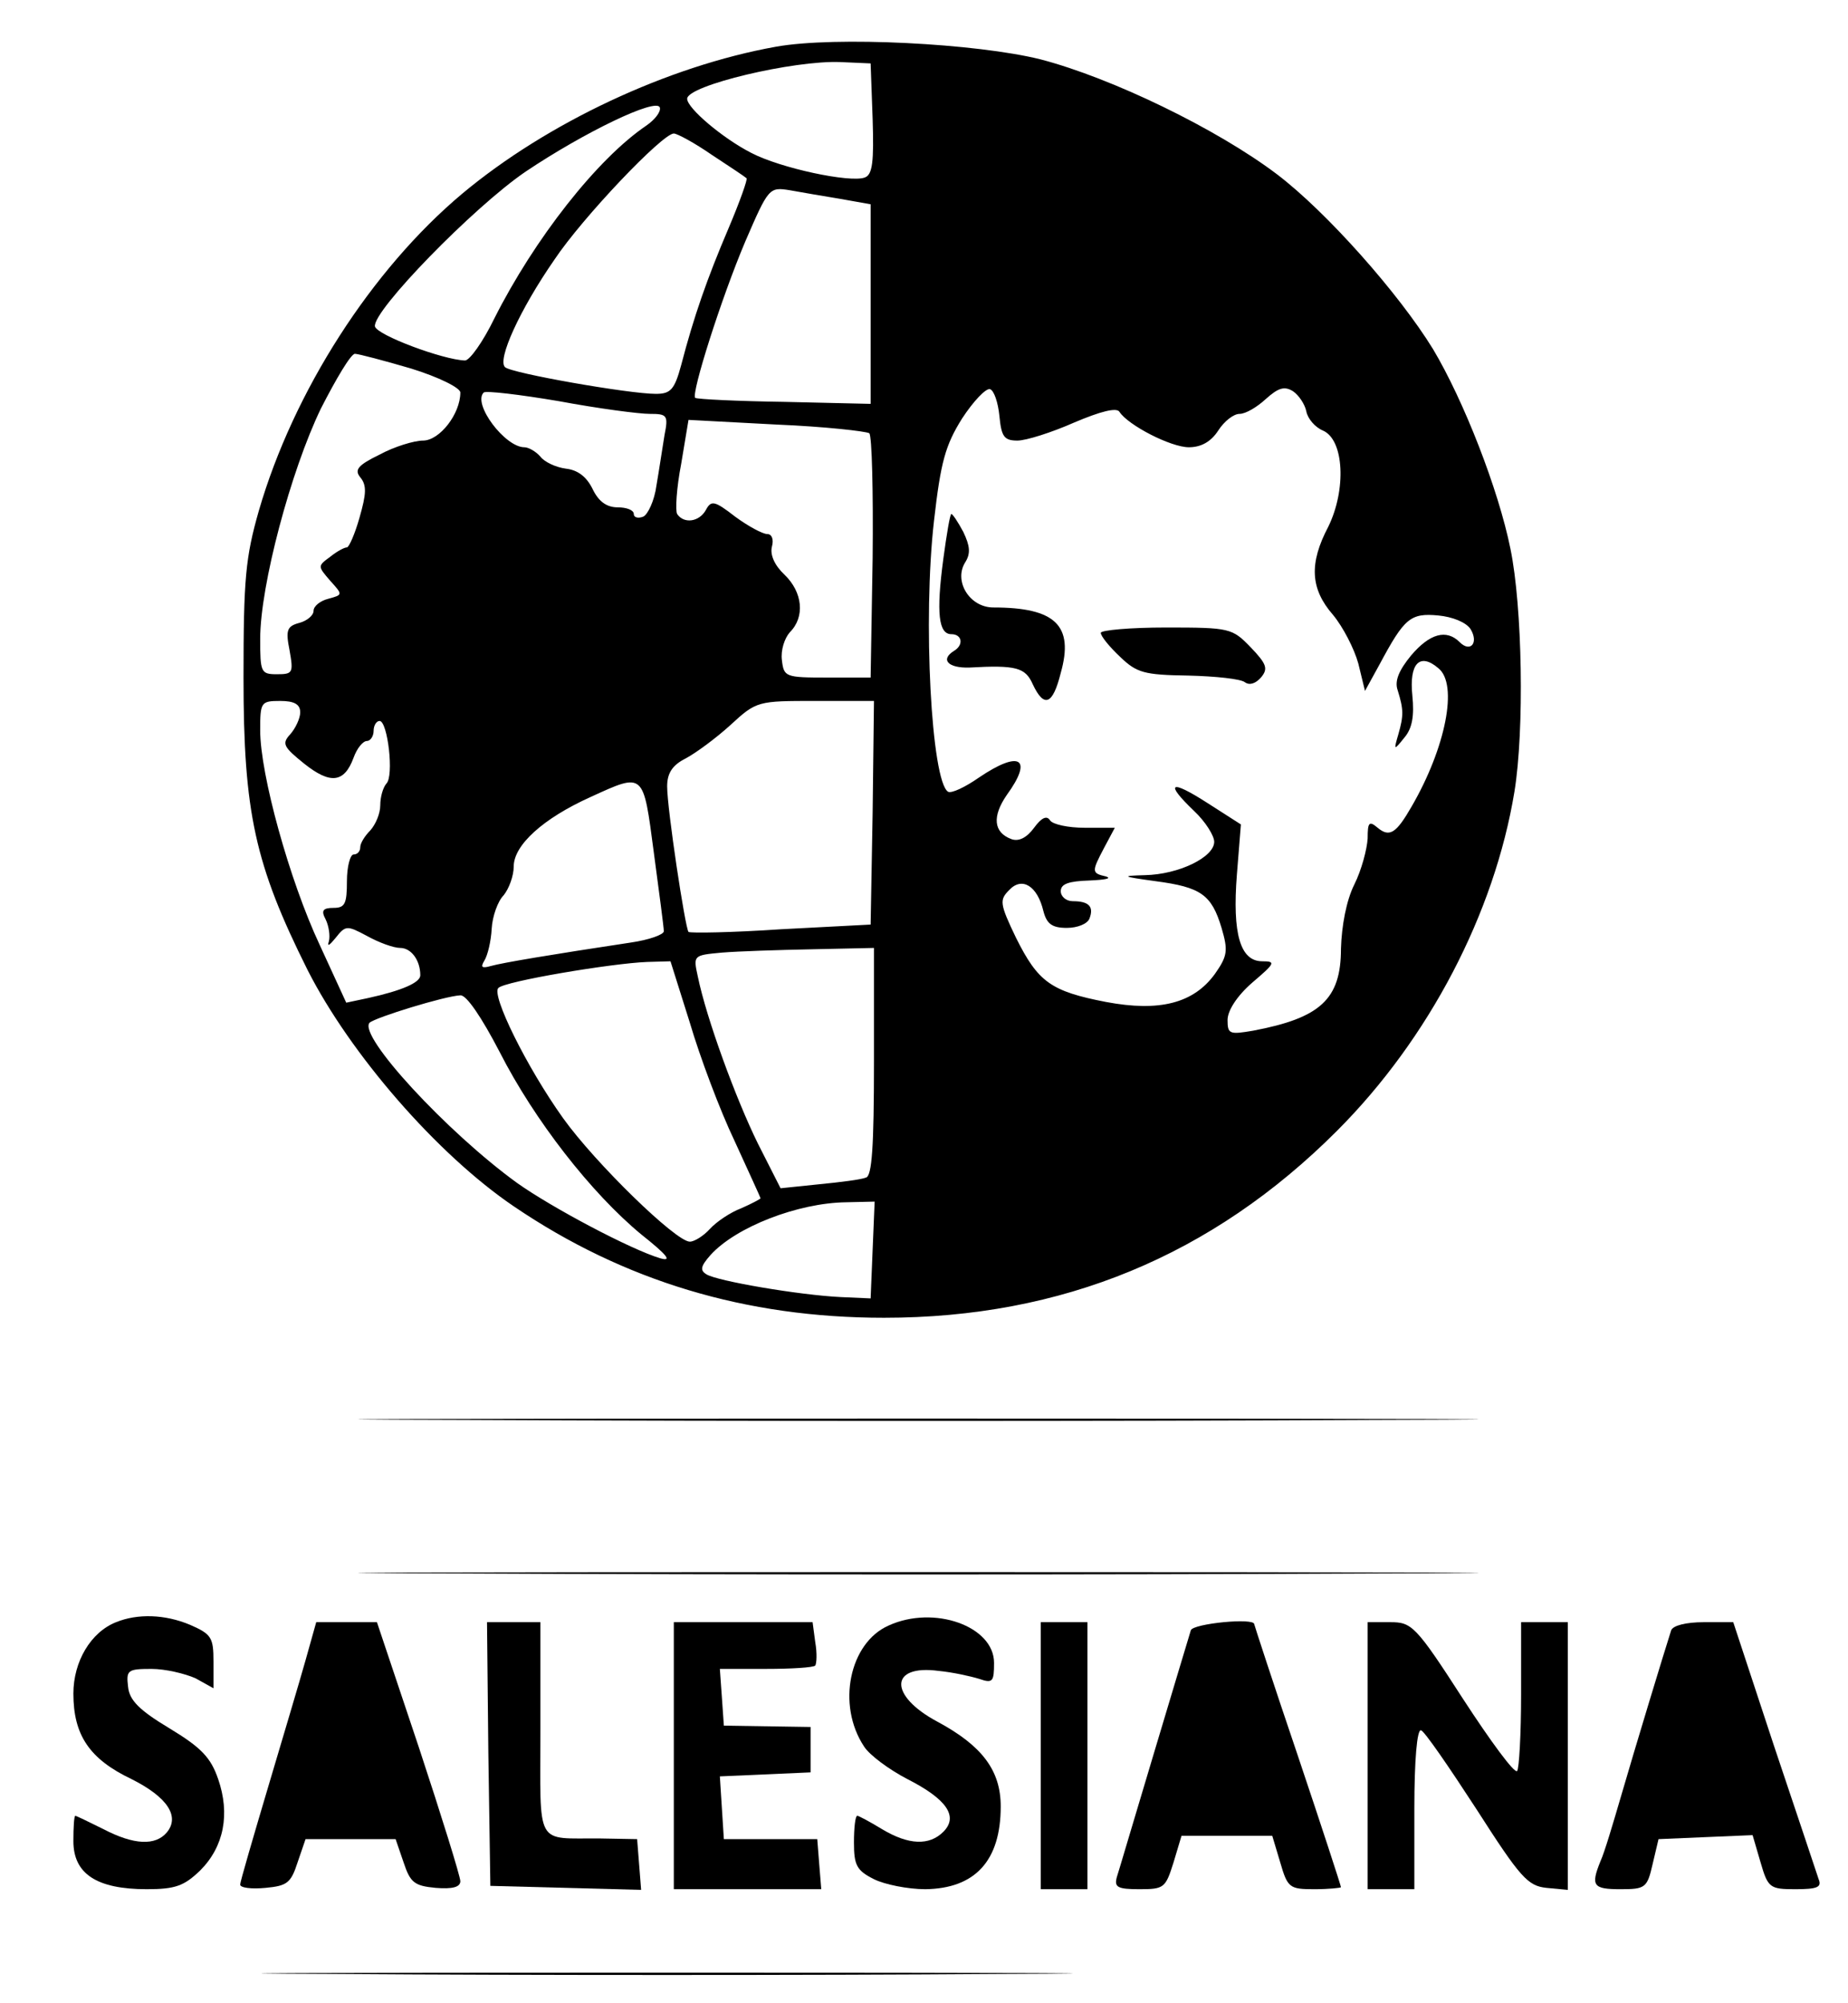 <?xml version="1.0" standalone="no"?>
<!DOCTYPE svg PUBLIC "-//W3C//DTD SVG 20010904//EN"
 "http://www.w3.org/TR/2001/REC-SVG-20010904/DTD/svg10.dtd">
<svg version="1.0" xmlns="http://www.w3.org/2000/svg"
 width="277pt" height="300pt" viewBox="0 0 277 300"
 preserveAspectRatio="xMidYMid meet">
<g transform="translate(0,300) scale(0.1,-0.1)"
fill="#000000" stroke="none">
<path d="M1163 2930 c-162 -29 -343 -114 -470 -220 -136 -114 -253 -296 -305
-475 -20 -70 -23 -102 -23 -250 0 -202 17 -280 96 -438 64 -126 194 -276 309
-354 165 -112 348 -167 555 -167 267 0 492 93 679 280 138 138 236 326 266
508 15 92 12 277 -6 364 -18 89 -70 222 -116 299 -51 83 -159 205 -234 262
-90 68 -247 144 -354 172 -96 24 -308 35 -397 19z m145 -108 c2 -64 0 -84 -12
-88 -22 -8 -126 14 -170 37 -43 22 -96 67 -96 81 0 20 160 58 230 55 l45 -2 3
-83z m-339 -10 c-74 -50 -168 -170 -228 -289 -17 -35 -37 -63 -44 -63 -33 1
-132 38 -135 51 -4 23 148 179 226 232 88 59 196 111 201 96 2 -6 -7 -18 -20
-27z m98 -44 c26 -17 50 -33 52 -35 2 -1 -10 -35 -27 -75 -32 -75 -52 -132
-71 -205 -10 -37 -16 -43 -38 -43 -40 0 -217 31 -226 40 -12 11 22 86 74 161
42 63 162 189 179 189 5 0 31 -14 57 -32z m193 -66 l45 -8 0 -149 0 -150 -129
3 c-71 1 -131 4 -134 6 -6 7 39 149 75 234 35 81 36 82 67 77 17 -3 51 -9 76
-13z m-644 -254 c42 -13 74 -29 74 -36 0 -32 -31 -72 -56 -72 -13 0 -43 -9
-65 -21 -33 -16 -38 -23 -29 -34 10 -12 9 -25 -1 -60 -7 -25 -16 -45 -19 -45
-4 0 -15 -6 -25 -14 -19 -14 -19 -14 0 -36 19 -21 19 -21 -3 -27 -12 -3 -22
-11 -22 -18 0 -7 -10 -15 -21 -18 -19 -5 -21 -11 -15 -41 6 -34 5 -36 -19 -36
-24 0 -25 3 -25 53 0 80 46 252 91 345 23 45 45 82 51 82 5 0 43 -10 84 -22z
m358 -68 c26 0 28 -2 22 -32 -3 -18 -8 -52 -12 -75 -3 -23 -13 -44 -20 -47 -8
-3 -14 -1 -14 4 0 6 -11 10 -24 10 -17 0 -29 9 -38 28 -9 18 -22 28 -40 30
-15 2 -32 10 -38 18 -7 8 -18 14 -24 14 -29 0 -78 65 -61 82 3 3 54 -3 113
-13 59 -11 120 -19 136 -19z m524 -3 c3 -31 7 -37 27 -37 13 0 51 12 85 27 40
17 64 23 68 16 13 -20 77 -53 104 -53 18 0 33 8 44 25 9 14 23 25 32 25 9 0
26 10 39 22 19 17 28 20 41 12 9 -6 18 -20 20 -30 2 -11 13 -24 25 -29 32 -14
35 -89 8 -144 -29 -55 -27 -93 7 -132 15 -18 32 -51 38 -73 l10 -41 22 40 c37
69 46 77 88 73 21 -2 41 -10 48 -20 13 -21 0 -36 -16 -20 -20 20 -45 13 -73
-20 -18 -22 -25 -38 -20 -52 9 -29 9 -38 1 -66 -7 -24 -7 -25 9 -5 12 14 15
33 12 63 -5 48 11 65 39 41 30 -24 11 -119 -40 -207 -23 -40 -33 -47 -51 -32
-13 11 -15 8 -15 -16 -1 -16 -9 -47 -20 -69 -12 -24 -19 -62 -20 -96 0 -76
-31 -104 -132 -123 -35 -6 -38 -5 -38 16 0 14 14 36 37 56 34 29 36 32 15 32
-33 0 -45 41 -38 130 l6 75 -50 32 c-56 36 -65 31 -20 -12 17 -16 30 -37 30
-46 0 -23 -53 -49 -104 -50 -36 -1 -35 -2 16 -9 68 -9 84 -20 99 -70 10 -34 9
-42 -10 -69 -32 -44 -83 -57 -163 -42 -83 16 -102 30 -135 96 -25 52 -25 57
-10 72 19 20 42 6 51 -32 5 -19 13 -25 35 -25 16 0 31 6 34 14 7 18 -1 26 -25
26 -10 0 -18 7 -18 15 0 11 12 15 43 16 23 1 34 3 25 6 -22 5 -22 7 -3 43 l16
30 -45 0 c-25 0 -48 5 -52 11 -5 8 -13 4 -24 -11 -11 -15 -23 -21 -34 -17 -27
10 -29 34 -7 66 40 55 20 68 -42 26 -20 -14 -41 -24 -46 -21 -25 16 -38 258
-21 406 10 88 17 113 42 153 17 26 36 46 42 44 6 -2 12 -20 14 -40z m-195 -26
c4 -4 6 -88 5 -187 l-3 -179 -65 0 c-63 0 -65 1 -68 26 -2 15 4 33 12 42 23
23 19 60 -8 86 -15 14 -22 30 -19 42 3 11 0 19 -7 19 -7 0 -29 12 -48 26 -31
24 -36 25 -44 10 -10 -18 -33 -21 -43 -6 -3 5 -1 39 6 75 l11 66 132 -7 c72
-3 134 -10 139 -13z m-853 -418 c0 -9 -7 -24 -15 -33 -13 -14 -10 -19 21 -44
39 -31 60 -29 74 9 5 14 14 25 20 25 5 0 10 7 10 15 0 8 4 15 9 15 12 0 22
-83 10 -94 -5 -6 -9 -20 -9 -32 0 -13 -7 -29 -15 -38 -8 -8 -15 -19 -15 -25 0
-6 -4 -11 -10 -11 -5 0 -10 -18 -10 -40 0 -34 -3 -40 -20 -40 -16 0 -19 -4
-12 -17 5 -10 7 -25 5 -33 -3 -9 1 -6 10 5 15 19 17 19 47 3 18 -10 40 -18 50
-18 16 0 30 -18 30 -41 0 -11 -28 -23 -78 -34 l-33 -7 -40 87 c-45 96 -89 255
-89 321 0 42 1 44 30 44 21 0 30 -5 30 -17z m858 -150 l-3 -168 -134 -7 c-74
-5 -136 -6 -139 -4 -5 6 -32 184 -32 218 0 20 8 32 28 42 15 8 45 30 67 50 39
36 41 36 128 36 l87 0 -2 -167z m-328 -60 c8 -60 15 -112 15 -118 0 -5 -22
-13 -50 -17 -119 -18 -191 -30 -209 -35 -14 -4 -16 -2 -10 8 5 8 10 29 11 48
1 18 9 41 18 50 8 10 15 29 15 43 0 32 44 72 115 104 81 37 79 38 95 -83z
m330 -313 c0 -128 -3 -172 -12 -174 -7 -3 -39 -7 -70 -10 l-58 -6 -34 67 c-33
67 -77 187 -90 250 -7 32 -7 32 36 36 24 2 85 4 136 5 l92 2 0 -170z m-276 58
c15 -51 45 -131 67 -177 21 -46 39 -85 39 -86 0 -1 -13 -8 -29 -15 -16 -6 -37
-20 -47 -31 -9 -10 -23 -19 -30 -19 -21 0 -142 118 -190 185 -55 77 -108 185
-97 195 9 10 170 37 223 39 l35 1 29 -92z m-285 -44 c52 -102 137 -211 212
-273 39 -31 47 -41 29 -36 -44 13 -163 76 -215 113 -105 76 -239 221 -221 240
9 8 113 40 136 41 9 1 32 -33 59 -85z m559 -296 l-3 -73 -45 2 c-62 3 -185 24
-201 34 -10 6 -9 12 6 29 38 42 131 78 203 79 l43 1 -3 -72z"/>
<path d="M1414 2163 c-11 -82 -7 -113 12 -113 16 0 19 -16 4 -25 -21 -13 -9
-26 23 -25 70 4 84 0 95 -25 17 -36 30 -31 42 17 20 71 -8 98 -101 98 -36 0
-60 40 -42 68 8 13 7 24 -3 45 -8 15 -16 27 -18 27 -2 0 -7 -30 -12 -67z"/>
<path d="M1650 2052 c0 -5 13 -21 29 -36 25 -24 36 -27 102 -28 41 -1 79 -5
85 -10 7 -5 16 -2 24 7 11 13 9 20 -15 45 -28 29 -31 30 -127 30 -54 0 -98 -4
-98 -8z"/>
<path d="M698 873 c376 -2 988 -2 1360 0 372 1 65 2 -683 2 -748 0 -1053 -1
-677 -2z"/>
<path d="M698 643 c376 -2 988 -2 1360 0 372 1 65 2 -683 2 -748 0 -1053 -1
-677 -2z"/>
<path d="M174 570 c-38 -15 -64 -59 -64 -107 0 -62 24 -98 87 -128 54 -27 73
-56 53 -80 -17 -20 -49 -19 -95 5 -22 11 -41 20 -42 20 -2 0 -3 -17 -3 -38 0
-49 35 -72 110 -72 43 0 56 5 80 28 36 36 45 85 27 137 -11 32 -25 47 -73 76
-45 27 -60 42 -62 62 -3 25 -1 27 35 27 21 0 50 -7 66 -14 l27 -15 0 40 c0 36
-3 41 -35 55 -38 16 -79 17 -111 4z"/>
<path d="M1332 565 c-59 -26 -78 -119 -37 -181 8 -13 38 -35 65 -49 59 -30 77
-56 54 -79 -21 -21 -52 -20 -92 4 -18 11 -35 20 -37 20 -3 0 -5 -18 -5 -40 0
-34 4 -42 30 -55 16 -8 51 -15 77 -15 75 1 113 43 113 124 0 54 -28 91 -95
127 -73 39 -72 86 2 76 21 -2 48 -8 61 -12 20 -7 22 -4 22 24 0 55 -90 87
-158 56z"/>
<path d="M458 513 c-9 -32 -35 -119 -57 -193 -22 -74 -41 -139 -41 -143 0 -5
17 -7 38 -5 32 3 38 7 48 38 l12 35 67 0 68 0 12 -35 c10 -30 16 -35 48 -38
25 -2 37 1 37 10 0 7 -28 97 -62 200 l-63 188 -45 0 -46 0 -16 -57z"/>
<path d="M732 373 l3 -198 113 -3 113 -3 -3 38 -3 38 -55 1 c-99 1 -90 -16
-90 164 l0 160 -40 0 -40 0 2 -197z"/>
<path d="M1010 370 l0 -200 111 0 110 0 -3 37 -3 38 -70 0 -70 0 -3 47 -3 47
68 3 68 3 0 34 0 34 -65 1 -65 1 -3 43 -3 42 69 0 c38 0 71 2 74 5 2 3 3 18 0
35 l-4 30 -104 0 -104 0 0 -200z"/>
<path d="M1560 370 l0 -200 35 0 35 0 0 200 0 200 -35 0 -35 0 0 -200z"/>
<path d="M1785 558 c-2 -7 -27 -89 -55 -183 -28 -93 -53 -178 -56 -187 -4 -15
1 -18 34 -18 37 0 39 2 51 40 l12 40 68 0 68 0 12 -40 c11 -38 14 -40 51 -40
22 0 40 2 40 3 0 2 -29 91 -65 198 -36 106 -65 195 -65 196 0 10 -91 1 -95 -9z"/>
<path d="M2050 370 l0 -200 35 0 35 0 0 121 c0 72 4 119 10 117 5 -1 42 -55
83 -118 66 -103 77 -115 105 -118 l32 -3 0 200 0 201 -35 0 -35 0 0 -108 c0
-60 -3 -112 -6 -115 -4 -4 -40 45 -81 108 -71 110 -77 115 -109 115 l-34 0 0
-200z"/>
<path d="M2505 558 c-10 -31 -55 -179 -75 -248 -12 -41 -25 -85 -31 -98 -15
-37 -11 -42 30 -42 37 0 40 2 48 37 l9 38 70 3 71 3 12 -41 c11 -38 14 -40 52
-40 33 0 40 3 35 15 -3 9 -33 99 -67 200 l-61 185 -44 0 c-27 0 -46 -5 -49
-12z"/>
<path d="M507 43 c271 -2 715 -2 985 0 271 1 50 2 -492 2 -542 0 -763 -1 -493
-2z"/>
</g>
</svg>
